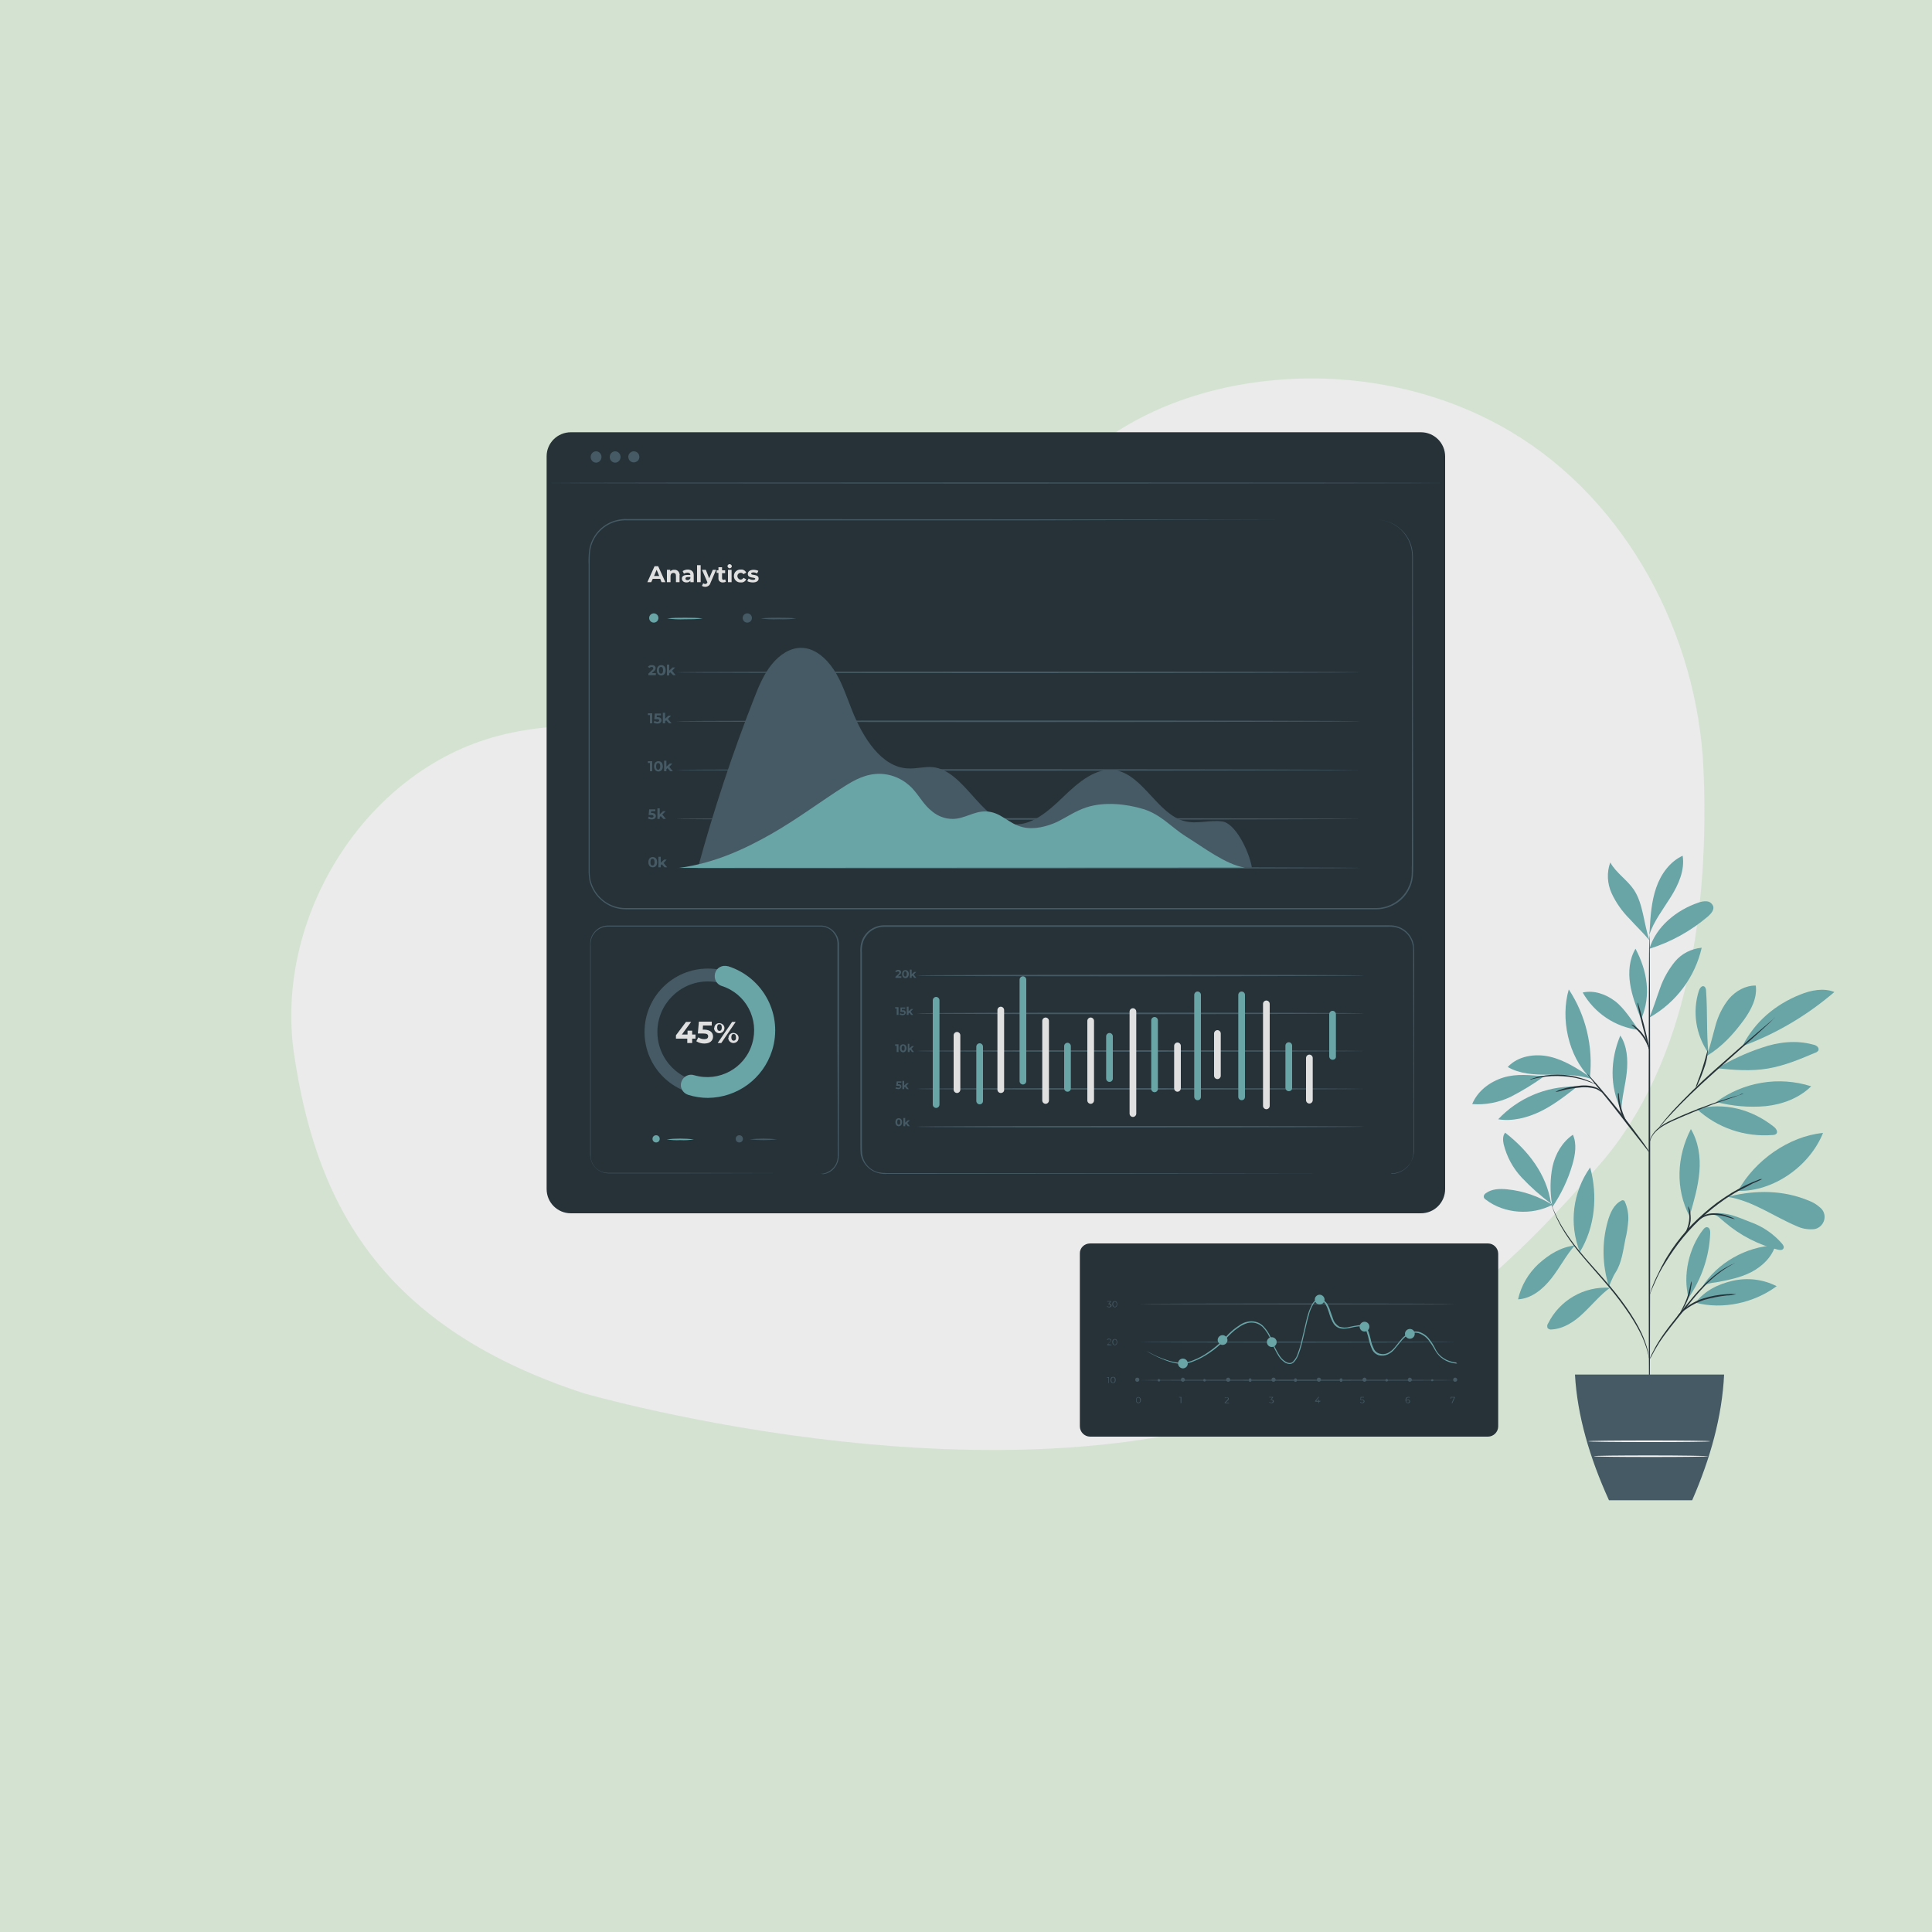 <?xml version="1.0" encoding="utf-8"?>
<!-- Generator: Adobe Illustrator 24.0.2, SVG Export Plug-In . SVG Version: 6.00 Build 0)  -->
<svg version="1.1" id="圖層_1" xmlns="http://www.w3.org/2000/svg" xmlns:xlink="http://www.w3.org/1999/xlink" x="0px" y="0px"
	 viewBox="0 0 750 750" style="enable-background:new 0 0 750 750;" xml:space="preserve">
<style type="text/css">
	.st0{fill:#D4E3D1;}
	.st1{fill:#EBEBEB;}
	.st2{fill:#69A4A7;}
	.st3{fill:#263238;}
	.st4{fill:#455A64;}
	.st5{fill:#FAFAFA;}
	.st6{fill:#E0E0E0;}
</style>
<rect class="st0" width="750" height="750"/>
<g id="freepik--background-simple--inject-4">
	<path class="st1" d="M509.9,539.7c47.5-22.2,77-48.3,111.4-88s42.2-100.3,40-152.7s-29.6-104.4-74.6-131.3
		c-29-17.3-64.1-23.8-97.7-19.5c-28.4,3.6-56.5,15.2-75.7,36.4c-22.7,25-31.7,61.6-58.7,81.9c-22,16.5-51.5,18.5-78.9,17.3
		c-27.5-1.3-55.5-5.1-82.1,1.8c-52,13.5-87.4,70.7-79.4,123.9s29.9,104.6,112.9,131.5C226.9,540.8,399.6,591.2,509.9,539.7z"/>
</g>
<g id="freepik--Plant--inject-4">
	<path class="st2" d="M602.6,467.7c-5.3-3.3-11.3-5.4-17.5-6c-2.9-0.3-6-0.2-8.3,1.5c-0.5,0.3-0.9,0.9-0.8,1.5
		c0.1,0.4,0.4,0.8,0.8,1C583.9,471.2,594.7,471.9,602.6,467.7"/>
	<path class="st2" d="M602.1,467.2c-4.1-3-7.8-6.3-11.3-10c-3.5-3.7-5.9-8.2-7.1-13.1c-0.3-1.5-0.4-3.2,0.6-4.4
		C593.3,446.7,600.4,455.9,602.1,467.2"/>
	<path class="st2" d="M602.5,467.6c-0.8-4.9-0.8-9.9,0.2-14.8c1.1-4.9,3.8-9.5,7.9-12.3c1.6,3.6,0.9,7.8-0.2,11.6
		c-1.7,5.9-4.4,11.5-7.8,16.5"/>
	<path class="st2" d="M611.3,483.5c-5.4,0.6-10,3.5-14,7.1c-4,3.7-6.8,8.5-8,13.8c5.3-0.3,9.7-4,13-8.2S607.8,487.5,611.3,483.5"/>
	<path class="st2" d="M613.3,486c-4.3-10.9-2.8-23.2,4-32.8C620.3,464.1,619.2,476.4,613.3,486"/>
	<path class="st2" d="M624.9,499.9c-10-0.6-19.4,4.8-23.9,13.8c-0.4,0.5-0.5,1.3-0.2,1.9c0.4,0.4,1,0.6,1.6,0.5
		c4.7-0.3,8.9-3.1,12.3-6.4c3.4-3.2,6.5-7,10.3-9.8"/>
	<path class="st2" d="M624.5,499.1c-2.5-8.1-2.7-16.7-0.4-24.9c0.9-3.2,2.3-6.6,5.3-8.1c0.3-0.3,0.9-0.2,1.2,0.1
		c0.1,0.1,0.1,0.2,0.2,0.4c1,2.2,1.4,4.7,1.3,7.1c-0.2,2.4-0.5,4.9-1.1,7.2c-0.9,4.4-1.4,9.2-3.8,13c-0.6,0.9-1.1,1.9-1.5,2.9
		c-0.5,1-0.5,1.3-0.9,2.1"/>
	<path class="st2" d="M655.5,503.8c-2.3-8.7,0.1-19.3,5.6-26.4c0.4-0.5,0.9-1.1,1.6-1c1,0.1,1.3,1.4,1.2,2.5
		C663.5,487.8,660.6,496.4,655.5,503.8"/>
	<path class="st2" d="M658.2,505.7c10.6,2.8,22.7,0.1,31.5-6.4c-5.3-2.7-11.3-3.4-17.1-2.1C667,498.5,661.8,501,658.2,505.7"/>
	<path class="st2" d="M660.6,499.9c5.9-9.7,17.3-16,28.6-16.5c-1.3,4.6-5.1,8.2-9.3,10.4s-9,3.1-13.7,4
		C664.3,498,661.8,498.4,660.6,499.9"/>
	<path class="st2" d="M656,471.7c1.6-5.5,3.2-11,3.7-16.8s-0.4-11.7-3.3-16.6c-5.5,10.7-6.1,23.2-0.5,33.9"/>
	<path class="st2" d="M674.7,462.3c6.5-11.8,19.7-21.2,33-22.5C702.5,452.7,688.5,462.6,674.7,462.3"/>
	<path class="st2" d="M670.6,464.6c9.7,1.5,17.9,7.6,26.9,11.4c1.9,0.9,4,1.3,6.1,1.2c2.6,0,4.7-2.2,4.7-4.8c0-1.4-0.6-2.7-1.7-3.6
		c-1.3-1.2-2.8-2.1-4.4-2.7c-9.8-4.1-20.4-4.2-30.7-1.7"/>
	<path class="st2" d="M665,471.4c2.2,0.6,2.9,1.8,4.7,3.2c5.9,5,12.9,8.6,20.4,10.5c0.8,0.2,1.8,0.3,2.2-0.4s-0.1-1.4-0.5-1.9
		c-3.3-3.8-7.5-6.7-12.3-8.4c-4.7-1.8-8.8-3.9-14.4-3.4"/>
	<path class="st2" d="M658.7,430.5c8,7.4,18.7,11,29.6,10.1c0.5,0,1-0.2,1.3-0.5c0.7-0.8-0.2-2.1-1-2.7
		C680,430.6,669.4,427.8,658.7,430.5"/>
	<path class="st2" d="M666.2,427.8c10.6-7.8,24.4-10.1,36.9-6.1c-4.7,4.6-11.1,7-17.6,7.7C679,430,672.5,429.4,666.2,427.8"/>
	<path class="st2" d="M663.2,409c-0.8-8.7-0.3-15.5-0.9-24.3c0-0.7-0.2-1.5-0.8-1.8c-0.9-0.4-1.7,0.8-2,1.7
		c-2.6,8.2-1.2,17.1,3.7,24.2"/>
	<path class="st2" d="M662.6,409.9c5.9-3.6,10.3-8.4,14.4-14c2.8-3.9,5.2-8.5,4.6-13.3c-4-0.1-7.8,2.1-10.4,5.1
		c-2.5,3.1-4.3,6.8-5.3,10.6C664.8,402.2,663.9,406.2,662.6,409.9"/>
	<path class="st2" d="M676.7,406c13-4.8,24.9-11.9,35.4-20.9c-4.2-1.7-9.1-0.7-13.3,1c-9.7,3.9-17.5,10.5-22.3,19.8"/>
	<path class="st2" d="M666.6,414.7c6.5,0.7,13.2,1.2,19.7,0.1s12.4-3.6,18.3-6.1c0.5-0.1,1-0.5,1.3-0.9c0.2-0.6,0-1.2-0.5-1.6
		c-0.5-0.4-1-0.6-1.6-0.7c-6.5-1.8-13.5-1-19.8,1.2C677.9,408.7,672.1,411.4,666.6,414.7"/>
	<path class="st2" d="M629.3,430.8c-4.5-9-4.2-19.5-0.3-28.8c2.7,4.1,3,9.4,2.5,14.3s-2,10-2.1,14.9"/>
	<path class="st2" d="M611.4,421.8c-11.3-0.1-22.1,4.5-29.8,12.7c5.5,0.9,11.3-0.6,16.3-3s9.5-5.9,14-9.4"/>
	<path class="st2" d="M599.5,417.8c-5.5-0.4-10.7-1.1-15.9,0.5s-10,5.2-12.1,10.3c5.1,0.4,10.3-0.6,14.9-2.8
		C590.9,423.5,595.3,420.8,599.5,417.8"/>
	<path class="st2" d="M617.2,418c-4.9-3.2-9.9-6.5-15.6-7.8s-12.3-0.3-16.3,4c4.6,2.7,10.2,3,15.6,3s11.9-0.1,17,1.7"/>
	<path class="st2" d="M617.2,418.3c-8.4-8.2-11.5-23-8.2-34.2C615.6,394.1,618.5,406.2,617.2,418.3"/>
	<path class="st2" d="M640.3,395c1.6-3.7,2.7-7.5,4.1-11.3c1.3-3.8,3.3-7.3,5.8-10.4c2.6-3.1,6.3-5,10.4-5.4
		c-2.6,11.4-9.9,21.2-20.1,27"/>
	<path class="st2" d="M636.1,399.8c-2.6-3.6-5.6-8.5-9.2-11.2s-8.2-4.3-12.5-3.3C619,393.3,627,398.7,636.1,399.8"/>
	<path class="st2" d="M636.9,395.3c-1.7-4.4-3.4-8.8-4.1-13.4s-0.3-9.6,2.1-13.6c4.6,8.7,6.1,18,2.3,27.1"/>
	<path class="st2" d="M640.3,368.3c2.6-8.6,10.5-15,19-17.9c1.1-0.4,2.2-0.6,3.3-0.5c1.2,0.1,2.1,0.9,2.5,2c0.3,1.5-0.9,2.8-2,3.8
		C656.4,361.4,648.7,365.7,640.3,368.3"/>
	<path class="st2" d="M640.4,361.2c0.3-5.6,0.7-11.2,2.5-16.5s5.3-10.2,10.3-12.5c0.9,5.6-1.6,11.2-4.6,16s-6.6,9.4-8.4,14.8"/>
	<path class="st2" d="M640.3,365c-2.2-6.3-2.4-14.3-6.1-19.7c-2.6-3.8-6.8-6.4-9.1-10.5c-1.4,3.9-1.2,8.1,0.5,11.9
		c1.7,3.7,4.1,7.1,7,10C635.3,359.7,637.7,361.9,640.3,365"/>
	<path class="st3" d="M640.3,549.9c-0.2,0-0.3-41.9-0.3-93.5s0.1-93.6,0.3-93.6s0.3,41.9,0.3,93.6S640.5,549.9,640.3,549.9z"/>
	<path class="st3" d="M676.9,424.5c-0.5,0.2-1,0.4-1.6,0.6l-4.3,1.5c-3.7,1.2-8.7,3-14.1,5.3s-10.5,4.2-13.4,6.7
		c-1.2,1-2.1,2.2-2.7,3.6c-0.4,1-0.5,1.6-0.5,1.6c0-0.1,0-0.3,0-0.4c0.1-0.4,0.2-0.8,0.3-1.2c0.6-1.5,1.5-2.8,2.6-3.8
		c1.7-1.5,3.7-2.7,5.8-3.6c2.3-1.1,4.9-2.2,7.6-3.3c5.5-2.2,10.5-4,14.2-5.1c1.8-0.6,3.4-1,4.4-1.3
		C675.8,424.7,676.3,424.5,676.9,424.5z"/>
	<path class="st3" d="M688.9,395c-0.1,0.2-0.3,0.3-0.4,0.5l-1.3,1.3l-5,4.6l-16.7,14.9c-6.5,5.8-12.2,11.3-16.1,15.5
		c-2,2.1-3.5,3.8-4.5,5c-0.5,0.6-0.9,1-1.2,1.4s-0.4,0.5-0.5,0.5c0.1-0.2,0.2-0.4,0.4-0.5c0.3-0.3,0.6-0.8,1.1-1.5
		c1-1.3,2.5-3,4.4-5.2c5.1-5.5,10.4-10.7,16-15.7c6.5-5.8,12.5-11,16.8-14.7l5.2-4.4l1.4-1.2C688.6,395.2,688.7,395.1,688.9,395z"/>
	<path class="st3" d="M658.3,422.1c-0.2-0.1,1.2-3.2,2.5-7.2s2-7.3,2.2-7.3c-0.1,2.6-0.7,5.1-1.6,7.5c-0.6,1.7-1.2,3.4-2,5
		C659.2,420.8,658.8,421.5,658.3,422.1z"/>
	<path class="st3" d="M640.3,447.4c-0.4-0.4-0.7-0.7-1-1.2l-2.6-3.3c-2.2-2.8-5.2-6.6-8.5-10.9s-6.4-8-8.7-10.8l-2.6-3.3
		c-0.3-0.4-0.6-0.8-0.9-1.2c0.4,0.3,0.8,0.7,1.1,1.1c0.7,0.7,1.6,1.8,2.8,3.1c2.3,2.7,5.5,6.4,8.8,10.6s6.3,8.1,8.4,11
		c1,1.4,1.9,2.6,2.4,3.4C639.9,446.5,640.1,447,640.3,447.4z"/>
	<path class="st3" d="M632.3,437.1c-1.6-1.8-2.8-4-3.4-6.3c-0.6-2.1-0.9-4.2-0.8-6.3h0.3c-0.1,0.5-0.2,0.7-0.3,0.7s0-0.3,0-0.8h0.3
		c0.1,2.1,0.5,4.2,1.1,6.2C630.6,434.4,632.5,437,632.3,437.1z"/>
	<path class="st3" d="M621.9,424.1c-0.7-0.5-1.5-1-2.3-1.4c-2.1-0.6-4.3-0.8-6.5-0.5c-2.2,0.2-4.4,0.5-6.6,1.1
		c-0.9,0.3-1.8,0.5-2.7,0.6c0.8-0.5,1.7-0.8,2.6-1.1c2.1-0.7,4.4-1.1,6.6-1.3c2.3-0.3,4.6-0.1,6.7,0.7
		C620.7,422.6,621.4,423.3,621.9,424.1z"/>
	<path class="st3" d="M619.5,420.9c0,0.1-1.4-0.5-3.6-1.3c-2.9-1-5.9-1.6-9-1.8c-3.1-0.2-6.1-0.1-9.2,0.5c-2.3,0.4-3.7,0.9-3.8,0.8
		c0.3-0.2,0.6-0.3,1-0.4c0.9-0.3,1.8-0.6,2.7-0.8c6.1-1.3,12.5-0.9,18.4,1.4c0.9,0.3,1.7,0.7,2.6,1.2
		C618.9,420.5,619.2,420.7,619.5,420.9z"/>
	<path class="st3" d="M640.3,407.6c-0.2,0-1.3-4-2.6-9.1s-2.2-9.2-2-9.3s1.3,4,2.6,9.1S640.4,407.5,640.3,407.6z"/>
	<path class="st3" d="M640.4,407.6c-0.2,0.1-0.9-2.7-2.9-5.5c-1.2-1.6-2.7-3.1-4.3-4.4c0.6,0.1,1.2,0.4,1.7,0.9
		c1.2,0.9,2.3,2,3.1,3.2C639.3,403.5,640.1,405.5,640.4,407.6z"/>
	<path class="st3" d="M640.3,527.6c-0.1,0-0.2-1-0.7-2.8c-0.7-2.5-1.6-4.9-2.8-7.3c-2.9-5.9-8.2-13.4-14.8-20.9
		c-3.3-3.8-6.5-7.4-9.3-10.8c-2.4-3-4.7-6.2-6.6-9.5c-1.3-2.3-2.4-4.6-3.3-7.1c-0.3-0.9-0.5-1.6-0.7-2c-0.1-0.2-0.1-0.5-0.2-0.7
		c0.1,0,0.4,1,1,2.7c1,2.4,2.2,4.8,3.5,7c2,3.3,4.2,6.4,6.7,9.4c2.7,3.4,6,6.9,9.3,10.7c6.7,7.5,12,15.1,14.8,21.1
		c1.1,2.4,2,4.8,2.6,7.4c0.2,0.9,0.3,1.6,0.4,2.1C640.3,527.2,640.3,527.4,640.3,527.6z"/>
	<path class="st3" d="M673.4,490.3c-0.6,0.4-1.1,0.7-1.7,1c-1.6,0.9-3.1,1.9-4.5,3c-2.1,1.6-4.1,3.4-5.9,5.4
		c-2.1,2.2-4.2,4.7-6.4,7.5c-4.4,5.5-8.4,10.3-10.9,14.2c-1.2,1.9-2.1,3.5-2.7,4.7c-0.3,0.6-0.6,1.2-1,1.7c0-0.2,0.1-0.3,0.2-0.5
		c0.1-0.3,0.3-0.8,0.6-1.4c0.8-1.6,1.6-3.2,2.6-4.8c2.4-4,6.4-8.9,10.8-14.3c2.2-2.7,4.3-5.3,6.5-7.5c1.8-1.9,3.9-3.7,6-5.3
		c1.5-1.1,3-2,4.6-2.8c0.6-0.3,1-0.5,1.4-0.6C673,490.4,673.2,490.3,673.4,490.3z"/>
	<path class="st3" d="M674,502.4c-1.2,0.3-2.4,0.5-3.7,0.5c-2.9,0.3-5.9,0.9-8.7,1.7c-2.8,0.9-5.4,2.3-7.8,4.1
		c-1.8,1.4-2.6,2.5-2.7,2.5s0.1-0.3,0.5-0.9c0.6-0.7,1.2-1.4,1.9-2c2.3-1.9,5-3.4,7.9-4.3c2.9-0.9,5.8-1.4,8.8-1.6
		C671.5,502.3,672.8,502.3,674,502.4z"/>
	<path class="st3" d="M652.2,509.8c-0.2-0.1,1.5-2.6,2.7-6s1.5-6.4,1.7-6.4c0.1,0.7,0.1,1.3-0.1,2c-0.2,1.6-0.5,3.1-1.1,4.6
		c-0.6,1.5-1.3,2.9-2.1,4.3C653.1,508.9,652.7,509.4,652.2,509.8z"/>
	<path class="st3" d="M684.1,457.7c-0.2,0.1-0.4,0.2-0.6,0.3l-1.7,0.8c-0.8,0.3-1.7,0.7-2.7,1.3s-2.2,1.1-3.5,1.8l-2,1.1
		c-0.7,0.4-1.4,0.9-2.1,1.3c-1.5,0.9-3,2-4.5,3.1c-6.7,5-12.6,11.1-17.4,18c-1.1,1.6-2.1,3.1-3,4.6c-0.4,0.7-0.9,1.4-1.3,2.1l-1.1,2
		c-0.7,1.3-1.2,2.5-1.7,3.6s-0.9,2-1.2,2.7l-0.7,1.8c-0.1,0.2-0.2,0.4-0.3,0.6c0-0.2,0.1-0.4,0.2-0.6c0.2-0.5,0.4-1.1,0.6-1.8
		c0.3-0.9,0.7-1.9,1.1-2.8c0.5-1.1,1-2.3,1.7-3.6l1-2.1c0.4-0.7,0.8-1.4,1.2-2.2c0.8-1.5,1.9-3.1,2.9-4.7c2.4-3.5,5.1-6.8,8-9.8
		c3-3,6.2-5.8,9.5-8.3c1.6-1.1,3.1-2.2,4.6-3.1c0.7-0.5,1.4-0.9,2.1-1.3l2-1.1c1.3-0.7,2.5-1.3,3.6-1.8s2-0.9,2.8-1.2l1.8-0.7
		C683.6,457.8,683.8,457.7,684.1,457.7z"/>
	<path class="st3" d="M657.9,475.3c0.2-0.8,0.7-1.6,1.4-2.1c1.6-1.4,3.7-2.2,5.8-2.2c2.1,0,4.2,0.4,6.1,1.2c0.8,0.3,1.6,0.6,2.3,1.1
		c-0.8-0.2-1.7-0.4-2.5-0.7c-1.9-0.7-3.9-1-5.9-1c-2,0-3.9,0.7-5.5,2C659,474,658.4,474.6,657.9,475.3z"/>
	<path class="st3" d="M654,479.3c-0.2-0.1,1.3-2.3,1.7-5.4s-0.6-5.5-0.4-5.6c0.3,0.5,0.6,1,0.7,1.6c0.3,1.3,0.4,2.7,0.3,4.1
		c-0.2,1.4-0.6,2.7-1.2,3.9C654.5,478.9,654,479.3,654,479.3z"/>
	<path class="st4" d="M611.4,533.6c0.9,16,5.7,32.3,13.2,48.8h32.3c7.1-16.3,11.6-32.5,12.4-48.8H611.4z"/>
	<path class="st5" d="M663.9,559.5c0,0.2-10.6,0.3-23.7,0.3s-23.7-0.1-23.7-0.3c0-0.2,10.6-0.3,23.7-0.3S663.9,559.3,663.9,559.5z"
		/>
	<path class="st5" d="M663.2,565.3c0,0.2-10,0.3-22.2,0.3s-22.3-0.1-22.3-0.3s10-0.3,22.3-0.3S663.2,565.2,663.2,565.3z"/>
</g>
<g id="freepik--chart-2--inject-4">
	<path class="st3" d="M423.2,482.7h154.4c2.2,0,4,1.8,4,4v67c0,2.2-1.8,4-4,4H423.2c-2.2,0-4-1.8-4-4v-67
		C419.1,484.5,420.9,482.7,423.2,482.7z"/>
	<path class="st4" d="M430.5,534.5v2.4h-0.2v-2.1h-0.6v-0.2H430.5z"/>
	<path class="st4" d="M431.1,535.7c0-0.8,0.4-1.2,1-1.2s1,0.4,1,1.2s-0.4,1.2-1,1.2S431.1,536.5,431.1,535.7z M432.8,535.7
		c0-0.6-0.3-1-0.7-1s-0.7,0.4-0.7,1c0,0.7,0.3,1,0.7,1S432.8,536.4,432.8,535.7z"/>
	<path class="st4" d="M431.5,522v0.2h-1.7V522l1-1c0.3-0.3,0.3-0.4,0.3-0.6c0-0.2-0.2-0.5-0.6-0.5c-0.2,0-0.5,0.1-0.6,0.3l-0.2-0.2
		c0.2-0.2,0.5-0.4,0.8-0.3c0.5,0,0.8,0.2,0.8,0.6c0,0.3-0.2,0.6-0.4,0.7l-0.8,0.8L431.5,522z"/>
	<path class="st4" d="M431.8,521c0-0.8,0.4-1.2,1-1.2s0.9,0.5,0.9,1.2s-0.4,1.2-0.9,1.2S431.8,521.8,431.8,521z M433.5,521
		c0-0.6-0.3-1-0.7-1s-0.7,0.3-0.7,1s0.3,1,0.7,1S433.5,521.6,433.5,521z"/>
	<path class="st4" d="M431.5,506.8c0,0.4-0.3,0.7-0.9,0.7c-0.3,0-0.6-0.1-0.9-0.3l0.1-0.2c0.2,0.2,0.5,0.3,0.7,0.3
		c0.4,0,0.6-0.2,0.6-0.5s-0.2-0.5-0.6-0.5h-0.2v-0.2l0.7-0.8h-1.2v-0.2h1.5v0.2l-0.7,0.8C431.2,506.1,431.5,506.4,431.5,506.8z"/>
	<path class="st4" d="M431.8,506.3c0-0.8,0.4-1.2,1-1.2s0.9,0.5,0.9,1.2s-0.4,1.2-0.9,1.2S431.8,507,431.8,506.3z M433.5,506.3
		c0-0.6-0.3-1-0.7-1s-0.7,0.4-0.7,1s0.3,1,0.7,1S433.5,506.9,433.5,506.3z"/>
	<path class="st4" d="M441,543.5c0-0.8,0.4-1.2,0.9-1.2s1,0.5,1,1.2s-0.4,1.2-1,1.2S441,544.3,441,543.5z M442.6,543.5
		c0-0.6-0.3-1-0.7-1s-0.7,0.3-0.7,1s0.3,1,0.7,1S442.7,544.2,442.6,543.5L442.6,543.5z"/>
	<path class="st4" d="M458.6,542.3v2.4h-0.3v-2.2h-0.6v-0.2H458.6z"/>
	<path class="st4" d="M477.1,544.5v0.2h-1.7v-0.2l1-1c0.2-0.1,0.3-0.4,0.3-0.6c0-0.3-0.2-0.4-0.5-0.4c-0.2,0-0.5,0.1-0.6,0.3
		l-0.2-0.1c0.2-0.2,0.5-0.4,0.8-0.3c0.5,0,0.8,0.2,0.8,0.6c0,0.3-0.2,0.6-0.4,0.7l-0.8,0.8L477.1,544.5z"/>
	<path class="st4" d="M494.5,544c0,0.4-0.3,0.7-0.9,0.7c-0.3,0-0.6-0.1-0.9-0.3l0.1-0.2c0.2,0.2,0.5,0.3,0.7,0.3
		c0.4,0,0.6-0.2,0.6-0.5s-0.2-0.5-0.6-0.5h-0.2v-0.2l0.6-0.8h-1.2v-0.2h1.5v0.2l-0.7,0.8C494.3,543.4,494.5,543.6,494.5,544z"/>
	<path class="st4" d="M512.5,544.1h-0.5v0.6h-0.2v-0.6h-1.3v-0.2l1.3-1.6h0.3l-1.2,1.5h1v-0.5h0.2v0.5h0.5L512.5,544.1z"/>
	<path class="st4" d="M529.7,544c0,0.4-0.3,0.7-0.9,0.7c-0.3,0-0.6-0.1-0.8-0.3l0.1-0.2c0.2,0.2,0.5,0.3,0.7,0.3
		c0.4,0,0.6-0.2,0.6-0.5c0-0.3-0.2-0.5-0.8-0.5h-0.5l0.1-1.2h1.3v0.2h-1.1l-0.1,0.8h0.3C529.4,543.3,529.7,543.6,529.7,544z"/>
	<path class="st4" d="M547.4,544c0,0.4-0.3,0.7-0.7,0.7c0,0,0,0-0.1,0c-0.6,0-1-0.4-1-1.2s0.4-1.2,1.1-1.2c0.2,0,0.4,0,0.6,0.1
		l-0.1,0.2c-0.1-0.1-0.3-0.1-0.5-0.1c-0.5,0-0.8,0.3-0.8,1c0,0.1,0,0.1,0,0.2c0.1-0.3,0.4-0.4,0.7-0.4
		C546.9,543.3,547.3,543.5,547.4,544C547.4,543.9,547.4,544,547.4,544z M547.1,544c0-0.3-0.2-0.5-0.6-0.5c-0.3,0-0.6,0.2-0.6,0.5
		c0,0,0,0,0,0c0,0.3,0.2,0.5,0.6,0.5C546.8,544.5,547.1,544.3,547.1,544C547.1,544,547.1,544,547.1,544z"/>
	<path class="st4" d="M564.8,542.3v0.2l-1,2.2h-0.3l1-2.2h-1.2v0.5h-0.2v-0.7L564.8,542.3z"/>
	<path class="st4" d="M564.9,535.8c0,0.1-27.4,0.2-61.3,0.2s-61.3-0.1-61.3-0.2s27.4-0.2,61.3-0.2S564.9,535.7,564.9,535.8z"/>
	<path class="st4" d="M564.9,521c0,0.1-27.4,0.2-61.3,0.2s-61.3-0.1-61.3-0.2s27.4-0.2,61.3-0.2S564.9,520.9,564.9,521z"/>
	<path class="st4" d="M564.9,506.2c0,0.1-27.4,0.2-61.3,0.2s-61.3-0.1-61.3-0.2s27.4-0.2,61.3-0.2S564.9,506.1,564.9,506.2z"/>
	<path class="st4" d="M442.3,535.6c0,0.4-0.3,0.8-0.8,0.8s-0.8-0.3-0.8-0.8s0.3-0.8,0.8-0.8c0,0,0,0,0,0
		C442,534.8,442.3,535.2,442.3,535.6z"/>
	<path class="st4" d="M460,535.6c0,0.4-0.4,0.8-0.8,0.8c-0.4,0-0.8-0.4-0.8-0.8c0-0.4,0.4-0.8,0.8-0.8
		C459.6,534.8,460,535.2,460,535.6z"/>
	<path class="st4" d="M477.6,535.6c0,0.4-0.3,0.8-0.8,0.8s-0.8-0.3-0.8-0.8s0.3-0.8,0.8-0.8c0,0,0,0,0,0
		C477.2,534.8,477.6,535.2,477.6,535.6z"/>
	<path class="st4" d="M495.2,535.6c0,0.4-0.3,0.8-0.8,0.8s-0.8-0.3-0.8-0.8s0.3-0.8,0.8-0.8c0,0,0,0,0,0
		C494.9,534.8,495.2,535.2,495.2,535.6z"/>
	<path class="st4" d="M512.8,535.6c0,0.4-0.3,0.8-0.8,0.8c-0.4,0-0.8-0.3-0.8-0.8s0.3-0.8,0.8-0.8c0,0,0,0,0,0
		C512.5,534.8,512.8,535.2,512.8,535.6L512.8,535.6z"/>
	<path class="st4" d="M548.1,535.6c0,0.4-0.3,0.8-0.8,0.8c-0.4,0-0.8-0.3-0.8-0.8c0-0.4,0.3-0.8,0.8-0.8c0,0,0,0,0,0
		C547.7,534.8,548.1,535.2,548.1,535.6z"/>
	<path class="st4" d="M530.5,535.6c0,0.4-0.4,0.8-0.8,0.8c-0.4,0-0.8-0.4-0.8-0.8l0,0c0-0.4,0.4-0.8,0.8-0.8
		C530.1,534.8,530.5,535.2,530.5,535.6z"/>
	<path class="st4" d="M565.7,535.6c0,0.4-0.3,0.8-0.8,0.8c-0.4,0-0.8-0.3-0.8-0.8c0-0.4,0.3-0.8,0.8-0.8c0,0,0,0,0,0
		C565.3,534.8,565.7,535.2,565.7,535.6z"/>
	<path class="st4" d="M450.4,535.8c0,0.3-0.2,0.5-0.5,0.5c-0.3,0-0.5-0.2-0.5-0.5c0-0.3,0.2-0.5,0.5-0.5c0,0,0,0,0,0
		C450.1,535.3,450.4,535.6,450.4,535.8C450.4,535.8,450.4,535.8,450.4,535.8z"/>
	<path class="st4" d="M468.1,535.8c0,0.3-0.2,0.5-0.5,0.5c-0.3,0-0.5-0.2-0.5-0.5c0-0.3,0.2-0.5,0.5-0.5c0,0,0,0,0,0
		C467.8,535.3,468.1,535.6,468.1,535.8C468.1,535.8,468.1,535.8,468.1,535.8z"/>
	<path class="st4" d="M485.8,535.8c0.1,0.3-0.1,0.6-0.4,0.6c-0.3,0.1-0.6-0.1-0.6-0.4c0-0.1,0-0.2,0-0.3c-0.1-0.3,0.1-0.6,0.4-0.6
		c0.3-0.1,0.6,0.1,0.6,0.4C485.8,535.7,485.8,535.8,485.8,535.8z"/>
	<path class="st4" d="M503.4,535.8c0.1,0.3-0.1,0.6-0.4,0.6c-0.3,0.1-0.6-0.1-0.6-0.4c0-0.1,0-0.2,0-0.3c-0.1-0.3,0.1-0.6,0.4-0.6
		c0.3-0.1,0.6,0.1,0.6,0.4C503.5,535.7,503.5,535.8,503.4,535.8z"/>
	<path class="st4" d="M521.1,535.8c0.1,0.3-0.1,0.6-0.4,0.6c-0.3,0.1-0.6-0.1-0.6-0.4c0-0.1,0-0.2,0-0.3c-0.1-0.3,0.1-0.6,0.4-0.6
		c0.3-0.1,0.6,0.1,0.6,0.4C521.2,535.7,521.2,535.8,521.1,535.8z"/>
	<path class="st4" d="M538.8,535.8c0,0.3-0.2,0.5-0.5,0.5l0,0c-0.3,0-0.5-0.2-0.5-0.5c0-0.3,0.2-0.5,0.5-0.5l0,0
		C538.6,535.3,538.8,535.6,538.8,535.8L538.8,535.8z"/>
	<path class="st4" d="M556.5,535.8c-0.1,0.3-0.4,0.4-0.6,0.4c-0.2,0-0.3-0.2-0.4-0.4c0.1-0.3,0.4-0.4,0.6-0.4
		C556.3,535.5,556.5,535.7,556.5,535.8z"/>
	<path class="st2" d="M461.1,529.3c0,1.1-0.9,1.9-1.9,1.9s-1.9-0.9-1.9-1.9c0-1.1,0.9-1.9,1.9-1.9l0,0
		C460.2,527.4,461.1,528.2,461.1,529.3z"/>
	<path class="st2" d="M476.5,520.2c0,1.1-0.9,1.9-1.9,1.9s-1.9-0.9-1.9-1.9c0-1.1,0.9-1.9,1.9-1.9l0,0
		C475.6,518.3,476.5,519.2,476.5,520.2z"/>
	<path class="st2" d="M495.6,521c0,1.1-0.9,1.9-1.9,1.9c-1.1,0-1.9-0.9-1.9-1.9c0-1.1,0.9-1.9,1.9-1.9l0,0
		C494.7,519.1,495.6,519.9,495.6,521z"/>
	<path class="st2" d="M514.2,504.5c0,1.1-0.9,1.9-1.9,1.9c-1.1,0-1.9-0.9-1.9-1.9c0-1.1,0.9-1.9,1.9-1.9l0,0
		C513.3,502.6,514.2,503.5,514.2,504.5z"/>
	<path class="st2" d="M531.6,515c0,1.1-0.9,1.9-1.9,1.9c-1.1,0-1.9-0.9-1.9-1.9s0.9-1.9,1.9-1.9l0,0
		C530.7,513.1,531.6,513.9,531.6,515z"/>
	<path class="st2" d="M549.2,517.8c0,1.1-0.9,1.9-1.9,1.9s-1.9-0.9-1.9-1.9c0-1.1,0.9-1.9,1.9-1.9l0,0
		C548.4,515.9,549.2,516.7,549.2,517.8C549.2,517.8,549.2,517.8,549.2,517.8z"/>
	<path class="st2" d="M565.7,529.3c-0.1,0-0.3,0-0.5,0c-0.4,0-0.9-0.1-1.3-0.2c-1.7-0.3-3.3-1.1-4.6-2.2c-0.9-0.8-1.7-1.8-2.3-2.9
		c-0.7-1.3-1.5-2.5-2.4-3.7c-1-1.3-2.4-2.3-4-2.8c-0.9-0.2-1.8-0.2-2.6,0.1c-0.9,0.3-1.7,0.8-2.5,1.4c-1.5,1.3-2.6,3-4.1,4.7
		c-0.7,0.9-1.6,1.6-2.7,2.1c-1.1,0.5-2.3,0.6-3.5,0.3c-1.2-0.4-2.2-1.3-2.6-2.4c-0.5-1.1-0.9-2.3-1.2-3.5c-0.2-1.2-0.6-2.4-1-3.6
		c-0.2-0.6-0.6-1-1.1-1.3c-0.6-0.3-1.2-0.4-1.8-0.4c-1.3,0.1-2.6,0.4-3.9,0.7c-0.7,0.1-1.3,0.2-2,0.2c-0.7,0-1.4-0.1-2.1-0.4
		c-0.7-0.3-1.2-0.8-1.7-1.4c-0.4-0.6-0.7-1.2-1-1.9c-0.6-1.3-0.9-2.7-1.4-4c-0.2-0.7-0.6-1.3-0.9-1.9c-0.4-0.6-0.9-1-1.5-1.3
		l-0.5-0.1l-0.5,0c-0.3,0-0.6,0-0.9,0.2c-0.6,0.4-1.1,0.9-1.4,1.5c-0.7,1.3-1.3,2.6-1.6,4c-0.4,1.4-0.8,2.9-1.1,4.3
		c-0.6,2.4-1.1,4.9-1.7,7.2c-0.3,1.2-0.7,2.4-1.1,3.5c-0.4,1.2-1,2.3-1.8,3.2c-0.5,0.5-1.1,0.8-1.7,0.8c-0.6,0-1.2-0.2-1.8-0.5
		c-1-0.7-1.9-1.5-2.5-2.5c-1.2-1.9-2.2-4-3-6.1c-0.7-2-1.9-3.9-3.4-5.4c-1.6-1.4-3.7-1.9-5.7-1.4c-1,0.3-1.9,0.7-2.7,1.2
		c-0.8,0.5-1.6,1.1-2.4,1.7c-1.4,1.2-2.7,2.5-3.9,3.9l0,0c-1.8,1.8-3.7,3.4-5.8,4.8c-1.9,1.3-3.9,2.4-6,3.2c-1.8,0.8-3.8,1.1-5.8,1
		c-1.7-0.2-3.3-0.6-4.9-1.2c-2.2-0.8-4.3-1.8-6.3-2.9c-0.7-0.4-1.2-0.7-1.6-0.9l-0.5-0.3c0,0,0.2,0.1,0.5,0.3l1.6,0.8
		c2,1.1,4.1,2,6.3,2.7c1.6,0.6,3.2,0.9,4.8,1.1c2,0.1,3.9-0.2,5.7-1c2.1-0.8,4.1-1.9,5.9-3.2c2.1-1.4,4-3.1,5.8-4.8l0,0
		c1.2-1.5,2.5-2.8,4-4c0.8-0.6,1.6-1.2,2.4-1.7c0.9-0.6,1.8-1,2.8-1.2c2.1-0.5,4.4,0,6,1.5c1.6,1.6,2.8,3.5,3.5,5.6
		c0.8,2.1,1.8,4.1,3,6c0.6,1,1.4,1.8,2.4,2.4c0.5,0.3,1,0.5,1.6,0.5c0.5,0,1.1-0.3,1.4-0.7c0.8-0.9,1.4-1.9,1.7-3
		c0.4-1.1,0.8-2.3,1.1-3.4c0.6-2.3,1.1-4.8,1.7-7.2c0.3-1.5,0.7-2.9,1.1-4.4c0.4-1.5,1-2.8,1.7-4.2c0.4-0.7,0.9-1.2,1.6-1.6
		c0.4-0.2,0.8-0.3,1.2-0.2l0.6,0l0.6,0.2c0.7,0.3,1.3,0.8,1.7,1.4c0.4,0.6,0.7,1.3,1,2c0.5,1.3,0.9,2.7,1.4,4c0.4,1.3,1.3,2.3,2.4,3
		c1.2,0.4,2.6,0.5,3.9,0.1c1.3-0.3,2.6-0.5,3.9-0.7c0.7,0,1.4,0.1,2,0.4c0.6,0.4,1,0.9,1.3,1.5c0.5,1.2,0.8,2.4,1.1,3.6
		c0.2,1.2,0.6,2.3,1.1,3.4c0.4,1.1,1.3,1.9,2.4,2.2c1.1,0.3,2.2,0.2,3.2-0.3c1-0.5,1.8-1.2,2.5-2c1.4-1.6,2.5-3.4,4.1-4.7
		c0.8-0.6,1.6-1.1,2.6-1.4c0.9-0.3,1.9-0.3,2.8-0.1c1.6,0.5,3.1,1.5,4.1,2.9c0.9,1.2,1.7,2.4,2.3,3.7c0.5,1.1,1.3,2.1,2.2,2.9
		c1.3,1.1,2.8,1.8,4.5,2.2c0.4,0.1,0.9,0.2,1.3,0.2L565.7,529.3z"/>
	<path class="st3" d="M461.3,496.1c0,0.1-6.8,0.2-15.3,0.2s-15.3-0.1-15.3-0.2s6.8-0.2,15.3-0.2S461.3,495.9,461.3,496.1z"/>
</g>
<g id="freepik--chart-1--inject-4">
	<path class="st3" d="M221.6,167.8h330c5.2,0,9.4,4.2,9.4,9.4v284.4c0,5.2-4.2,9.4-9.4,9.4h-330c-5.2,0-9.4-4.2-9.4-9.4V177.1
		C212.2,172,216.4,167.8,221.6,167.8z"/>
	<path class="st4" d="M560.9,187.5c0,0.1-78.1,0.2-174.3,0.2s-174.4-0.1-174.4-0.2c0-0.1,78.1-0.2,174.4-0.2
		S560.9,187.4,560.9,187.5z"/>
	<ellipse class="st4" cx="231.4" cy="177.4" rx="2.1" ry="2.2"/>
	<ellipse class="st4" cx="238.8" cy="177.4" rx="2.1" ry="2.2"/>
	<path class="st4" d="M248.2,177.4c0,1.2-1,2.1-2.2,2.1c-1.2,0-2.1-1-2.1-2.2c0-1.1,1-2.1,2.1-2.1
		C247.3,175.2,248.2,176.2,248.2,177.4C248.2,177.3,248.2,177.3,248.2,177.4z"/>
	<path class="st4" d="M474.5,318.9c-4.8-0.7-9.7,1.1-14.5-0.1c-10.5-2.5-16.2-17.9-26.9-19.8c-7.5-1.3-14.4,4.6-20.3,10.3
		s-12.7,11.7-20.2,10.6c-12.1-1.8-18.4-20.8-30.5-22.1c-3.2-0.3-6.4,0.7-9.6,0.5c-10.3-0.4-17.5-11.9-21.8-22.7
		c-2.1-5.3-3.9-10.9-7-15.6c-3.1-4.7-7.6-8.5-12.6-8.5c-4.4-0.1-8.5,2.7-11.5,6.4c-3,3.7-5,8.3-6.8,13
		c-8.5,21.6-15.8,43.7-21.9,66.1l215.1-0.2C484.7,329.7,479.3,319.5,474.5,318.9z"/>
	<path class="st2" d="M256.1,442.1c0,0.8-0.6,1.4-1.4,1.4s-1.4-0.6-1.4-1.4c0-0.8,0.6-1.4,1.4-1.4S256.1,441.3,256.1,442.1
		L256.1,442.1z"/>
	<path class="st2" d="M269.4,442.3c-1.8,0.3-3.5,0.4-5.3,0.3c-1.8,0.1-3.6,0-5.3-0.3C262.2,441.9,265.8,441.9,269.4,442.3z"/>
	<path class="st4" d="M288.4,442.1c0,0.8-0.6,1.4-1.4,1.4s-1.4-0.6-1.4-1.4s0.6-1.4,1.4-1.4S288.4,441.3,288.4,442.1L288.4,442.1z"
		/>
	<path class="st4" d="M301.7,442.3c-3.5,0.4-7.1,0.4-10.7,0C294.5,441.9,298.1,441.9,301.7,442.3z"/>
	<circle class="st2" cx="253.8" cy="239.9" r="1.8"/>
	<path class="st2" d="M272.8,240.1c-2.3,0.3-4.6,0.3-6.9,0.3c-2.3,0.1-4.6,0-6.9-0.3c2.3-0.3,4.6-0.3,6.9-0.3
		C268.2,239.8,270.5,239.8,272.8,240.1z"/>
	<circle class="st4" cx="290.1" cy="239.9" r="1.8"/>
	<path class="st4" d="M309.1,240.1c-2.3,0.3-4.6,0.4-6.9,0.3c-2.3,0.1-4.6,0-6.9-0.3c2.3-0.3,4.6-0.3,6.9-0.3
		C304.5,239.8,306.8,239.8,309.1,240.1z"/>
	<path class="st6" d="M256.3,224.7h-2.9l-0.6,1.3h-1.5l2.8-6.2h1.4l2.8,6.2h-1.5L256.3,224.7z M255.9,223.6l-1-2.4l-1,2.4H255.9z"/>
	<path class="st6" d="M263.8,223.3v2.7h-1.4v-2.5c0-0.8-0.4-1.1-1-1.1s-1.1,0.4-1.1,1.3v2.3h-1.4v-4.8h1.3v0.6
		c0.4-0.4,1-0.7,1.6-0.6c1-0.1,1.9,0.7,2,1.7C263.9,223,263.9,223.1,263.8,223.3z"/>
	<path class="st6" d="M269.3,223.3v2.7H268v-0.6c-0.3,0.5-0.9,0.7-1.5,0.7c-1.1,0-1.8-0.6-1.8-1.5c0-0.8,0.6-1.4,2.1-1.4h1.2
		c0-0.6-0.4-0.9-1.1-0.9c-0.5,0-1,0.2-1.4,0.4l-0.5-1c0.6-0.4,1.3-0.6,2.1-0.6C268.5,221.2,269.3,221.9,269.3,223.3z M268,224.5V224
		h-1c-0.6,0-0.9,0.2-0.9,0.6s0.3,0.6,0.8,0.6C267.4,225.2,267.8,224.9,268,224.5z"/>
	<path class="st6" d="M270.6,219.4h1.4v6.6h-1.4L270.6,219.4z"/>
	<path class="st6" d="M278,221.2l-2.2,5.1c-0.2,0.9-1.1,1.5-2,1.5c-0.5,0-1-0.1-1.3-0.4l0.5-1c0.2,0.2,0.5,0.3,0.8,0.3
		c0.4,0,0.6-0.2,0.8-0.6v-0.1l-2.1-4.8h1.5l1.3,3.3l1.4-3.3L278,221.2z"/>
	<path class="st6" d="M281.8,225.8c-0.3,0.2-0.7,0.3-1.1,0.3c-0.9,0.1-1.7-0.5-1.8-1.3c0-0.1,0-0.2,0-0.4v-2h-0.7v-1h0.7v-1.2h1.4
		v1.2h1.2v1.1h-1.2v2c0,0.3,0.2,0.6,0.5,0.6c0,0,0.1,0,0.1,0c0.2,0,0.4-0.1,0.6-0.2L281.8,225.8z"/>
	<path class="st6" d="M282.4,219.8c0-0.4,0.4-0.8,0.8-0.8c0,0,0,0,0,0c0.4,0,0.8,0.3,0.9,0.7c0,0,0,0,0,0.1c0,0.4-0.4,0.8-0.8,0.8
		c0,0,0,0-0.1,0C282.9,220.6,282.5,220.3,282.4,219.8C282.4,219.8,282.4,219.8,282.4,219.8z M282.6,221.2h1.4v4.8h-1.4L282.6,221.2z
		"/>
	<path class="st6" d="M284.9,223.6c0-1.4,1.1-2.5,2.5-2.5c0.1,0,0.1,0,0.2,0c0.9-0.1,1.7,0.4,2.1,1.2l-1.1,0.6
		c-0.4-0.6-1.2-0.7-1.8-0.3c-0.6,0.4-0.7,1.2-0.3,1.8c0.2,0.3,0.6,0.6,1,0.6c0.5,0,0.9-0.3,1.1-0.7l1.1,0.6
		c-0.4,0.8-1.2,1.3-2.1,1.2c-1.4,0.1-2.6-0.9-2.7-2.3C284.9,223.8,284.9,223.7,284.9,223.6z"/>
	<path class="st6" d="M290.1,225.6l0.5-1c0.5,0.3,1.1,0.5,1.7,0.5c0.6,0,0.9-0.2,0.9-0.4c0-0.8-2.9,0-2.9-1.9c0-0.9,0.8-1.6,2.2-1.6
		c0.6,0,1.3,0.1,1.9,0.4l-0.5,1c-0.4-0.2-0.9-0.4-1.4-0.4c-0.6,0-0.9,0.2-0.9,0.5c0,0.8,2.9,0,2.9,1.9c0,0.9-0.8,1.5-2.3,1.5
		C291.4,226.1,290.7,225.9,290.1,225.6z"/>
	<path class="st4" d="M254.6,261.4v0.7h-2.9v-0.6l1.5-1.4c0.4-0.3,0.4-0.5,0.4-0.7s-0.2-0.5-0.6-0.5c-0.3,0-0.6,0.1-0.8,0.4
		l-0.7-0.4c0.4-0.5,0.9-0.8,1.6-0.7c0.9,0,1.4,0.5,1.4,1.1c0,0.5-0.2,0.9-0.6,1.2l-0.9,0.8H254.6z"/>
	<path class="st4" d="M255,260.2c0-1.3,0.7-2,1.7-2c1,0,1.7,0.7,1.7,2c0,1.3-0.7,2-1.7,2S255,261.5,255,260.2z M257.4,260.2
		c0-0.9-0.3-1.3-0.8-1.3s-0.8,0.4-0.8,1.3s0.3,1.3,0.8,1.3S257.4,261.1,257.4,260.2L257.4,260.2z"/>
	<path class="st4" d="M260.2,261l-0.4,0.4v0.8h-0.9V258h0.9v2.3l1.3-1.2h1l-1.2,1.3l1.4,1.7h-1L260.2,261z"/>
	<path class="st4" d="M253.2,276.9v3.9h-0.9v-3.2h-0.8v-0.7H253.2z"/>
	<path class="st4" d="M256.8,279.6c0,0.7-0.5,1.3-1.6,1.3c-0.5,0-1-0.1-1.5-0.4l0.4-0.7c0.3,0.2,0.7,0.4,1.1,0.4
		c0.4,0,0.7-0.2,0.7-0.5c0-0.3-0.2-0.5-0.9-0.5h-1l0.2-2.2h2.4v0.7H255l-0.1,0.7h0.3C256.4,278.4,256.8,278.9,256.8,279.6z"/>
	<path class="st4" d="M258.6,279.6l-0.4,0.4v0.8h-0.9v-4.1h0.9v2.3l1.3-1.2h1l-1.2,1.3l1.4,1.7h-1L258.6,279.6z"/>
	<path class="st4" d="M253.2,295.5v3.9h-0.9v-3.2h-0.8v-0.7H253.2z"/>
	<path class="st4" d="M253.9,297.5c0-1.3,0.7-2,1.7-2c1,0,1.7,0.7,1.7,2c0,1.3-0.7,2-1.7,2S253.9,298.7,253.9,297.5z M256.3,297.5
		c0-0.9-0.3-1.3-0.8-1.3s-0.8,0.4-0.8,1.3s0.3,1.3,0.8,1.3S256.3,298.3,256.3,297.5z"/>
	<path class="st4" d="M259.1,298.2l-0.4,0.4v0.8h-0.9v-4.1h0.9v2.3l1.3-1.2h1l-1.2,1.3l1.4,1.7h-1L259.1,298.2z"/>
	<path class="st4" d="M254.6,316.8c0,0.7-0.5,1.3-1.6,1.3c-0.5,0-1-0.1-1.5-0.4l0.4-0.7c0.3,0.2,0.7,0.4,1.1,0.4
		c0.4,0,0.7-0.2,0.7-0.5c0-0.3-0.2-0.5-0.9-0.5h-1l0.2-2.2h2.4v0.7h-1.6l-0.1,0.7h0.3C254.2,315.6,254.6,316.1,254.6,316.8z"/>
	<path class="st4" d="M256.5,316.8l-0.4,0.4v0.7h-0.9v-4.1h0.9v2.3l1.3-1.2h1l-1.3,1.3l1.4,1.7h-1L256.5,316.8z"/>
	<path class="st4" d="M251.7,334.7c0-1.3,0.7-2,1.7-2s1.7,0.7,1.7,2s-0.7,2-1.7,2S251.7,336,251.7,334.7z M254.1,334.7
		c0-0.9-0.3-1.3-0.8-1.3s-0.8,0.4-0.8,1.3s0.3,1.3,0.8,1.3S254.1,335.6,254.1,334.7z"/>
	<path class="st4" d="M256.9,335.5l-0.4,0.4v0.8h-0.9v-4.1h0.9v2.3l1.3-1.2h1l-1.2,1.3l1.4,1.7h-1L256.9,335.5z"/>
	<path class="st4" d="M528.3,261c0,0.1-59.5,0.3-132.9,0.3s-133-0.1-133-0.3s59.5-0.3,133-0.3S528.3,260.8,528.3,261z"/>
	<path class="st4" d="M528.3,280c0,0.1-59.5,0.3-132.9,0.3s-133-0.1-133-0.3s59.5-0.3,133-0.3S528.3,279.8,528.3,280z"/>
	<path class="st4" d="M528.3,298.9c0,0.1-59.5,0.3-132.9,0.3s-133-0.1-133-0.3s59.5-0.3,133-0.3S528.3,298.8,528.3,298.9z"/>
	<path class="st4" d="M528.3,317.9c0,0.1-59.5,0.3-132.9,0.3s-133-0.1-133-0.3s59.5-0.3,133-0.3S528.3,317.8,528.3,317.9z"/>
	<path class="st4" d="M528.3,336.9c0,0.2-59.5,0.3-132.9,0.3s-133-0.1-133-0.3c0-0.1,59.5-0.3,133-0.3S528.3,336.8,528.3,336.9z"/>
	<path class="st2" d="M263.7,336.9c13.6-1.8,25.4-7.3,35.6-13.1c10.2-5.8,19-12.5,28.6-18.6c3.8-2.4,8.3-4.9,13.7-4.8
		c4.8,0.1,9.4,2.2,12.7,5.8c2.7,2.9,4.3,6.3,7.7,8.9c2.2,1.8,5,2.8,7.8,2.8c4.6,0,8.2-3,12.8-2.9c6,0.1,8.8,4.8,14.4,6.1
		c4.5,1.1,9.6-0.3,13.5-2.1c3.8-1.9,7-4.2,11.3-5.6c6.8-2.2,15.3-1.4,22.1,0.7c6.8,2.1,10.9,7.1,16.3,10.5c7.1,4.4,15.6,11,23,12.2
		L263.7,336.9z"/>
	<path class="st4" d="M274.8,425.2c-13.6,0-24.6-11-24.6-24.6s11-24.6,24.6-24.6c13.6,0,24.6,11,24.6,24.6
		C299.4,414.2,288.4,425.2,274.8,425.2z M274.8,381c-10.8,0-19.6,8.8-19.6,19.6s8.8,19.6,19.6,19.6s19.6-8.8,19.6-19.6l0,0
		C294.4,389.8,285.7,381,274.8,381L274.8,381z"/>
	<path class="st2" d="M274.8,426.2c-2.6,0-5.2-0.4-7.7-1.2c-2.1-0.7-3.3-2.9-2.6-5s2.9-3.3,5-2.6c9.6,2.8,19.7-2.7,22.5-12.3
		c2.8-9.4-2.4-19.3-11.7-22.3c-2.1-0.6-3.3-2.8-2.7-5s2.8-3.3,5-2.7c0,0,0.1,0,0.1,0c13.7,4.4,21.4,19,17,32.8
		C296.2,418.8,286.2,426.1,274.8,426.2L274.8,426.2z"/>
	<path class="st6" d="M270,403.2h-1.3v1.7h-1.9v-1.7h-4.4v-1.3l3.9-5.2h2l-3.6,4.9h2.2v-1.5h1.8v1.5h1.3V403.2z"/>
	<path class="st6" d="M276.8,402.4c0,1.5-1.1,2.7-3.4,2.7c-1.1,0-2.2-0.3-3.1-0.9l0.8-1.5c0.7,0.5,1.5,0.7,2.3,0.7
		c1,0,1.5-0.4,1.5-1.1s-0.4-1.1-1.9-1.1h-2.1l0.4-4.6h5v1.5h-3.4l-0.1,1.6h0.7C275.8,399.8,276.8,400.9,276.8,402.4z"/>
	<path class="st6" d="M277.3,398.9c0.1-1.1,1.1-1.9,2.2-1.7s1.9,1.1,1.7,2.2c-0.1,1-1,1.7-2,1.7c-1.1,0-2-0.9-2-2
		C277.3,399.1,277.3,399,277.3,398.9z M280.2,398.9c0-0.9-0.3-1.3-0.9-1.3s-0.9,0.4-0.9,1.3s0.4,1.3,0.9,1.3
		S280.2,399.8,280.2,398.9L280.2,398.9z M284.2,396.7h1.4l-5.6,8.2h-1.4L284.2,396.7z M282.8,402.7c0.1-1.1,1.1-1.9,2.2-1.7
		s1.9,1.1,1.7,2.2c-0.1,1-1,1.7-2,1.7c-1.1,0-2-0.9-2-2C282.9,402.9,282.9,402.8,282.8,402.7L282.8,402.7z M285.7,402.7
		c0-0.9-0.3-1.3-0.9-1.3s-0.9,0.4-0.9,1.3s0.4,1.3,0.9,1.3S285.8,403.6,285.7,402.7L285.7,402.7z"/>
	<path class="st4" d="M349.9,379v0.6h-2.3v-0.4l1.2-1.1c0.3-0.3,0.3-0.4,0.3-0.6s-0.2-0.4-0.5-0.4c-0.2,0-0.5,0.1-0.6,0.3l-0.5-0.3
		c0.3-0.4,0.7-0.6,1.2-0.6c0.7,0,1.1,0.3,1.1,0.9c0,0.4-0.2,0.7-0.5,0.9l-0.7,0.7L349.9,379z"/>
	<path class="st4" d="M350.2,378.1c0-1,0.5-1.5,1.3-1.5s1.3,0.6,1.3,1.5c0,1-0.5,1.6-1.3,1.6S350.2,379.1,350.2,378.1z M352,378.1
		c0-0.7-0.2-1-0.6-1s-0.6,0.3-0.6,1c0,0.7,0.2,1,0.6,1S352,378.8,352,378.1L352,378.1z"/>
	<path class="st4" d="M354.2,378.7l-0.3,0.3v0.6h-0.7v-3.2h0.7v1.8l1-0.9h0.8l-1,1l1,1.3h-0.8L354.2,378.7z"/>
	<path class="st4" d="M348.8,391v3h-0.7v-2.5h-0.6V391H348.8z"/>
	<path class="st4" d="M351.6,393.1c0,0.5-0.4,1-1.3,1c-0.4,0-0.8-0.1-1.1-0.3l0.3-0.5c0.2,0.2,0.5,0.3,0.9,0.3
		c0.4,0,0.6-0.1,0.6-0.4s-0.1-0.4-0.7-0.4h-0.8l0.1-1.7h1.8v0.5h-1.3v0.6h0.3C351.2,392.1,351.6,392.5,351.6,393.1z"/>
	<path class="st4" d="M353,393.1l-0.3,0.3v0.6H352v-3.2h0.7v1.8l1-0.9h0.8l-1,1l1,1.3h-0.8L353,393.1z"/>
	<path class="st4" d="M348.8,405.4v3h-0.7v-2.4h-0.6v-0.6H348.8z"/>
	<path class="st4" d="M349.3,406.9c0-1,0.5-1.5,1.3-1.5s1.3,0.6,1.3,1.5s-0.5,1.6-1.3,1.6S349.3,407.9,349.3,406.9z M351.2,406.9
		c0-0.7-0.2-1-0.6-1s-0.6,0.3-0.6,1s0.2,1,0.6,1S351.2,407.6,351.2,406.9z"/>
	<path class="st4" d="M353.4,407.5l-0.3,0.3v0.6h-0.7v-3.2h0.6v1.8l1-0.9h0.8l-1,1l1,1.3H354L353.4,407.5z"/>
	<path class="st4" d="M349.9,421.8c0,0.5-0.4,1-1.2,1c-0.4,0-0.8-0.1-1.1-0.3l0.3-0.5c0.2,0.2,0.5,0.3,0.9,0.3
		c0.4,0,0.6-0.1,0.6-0.4s-0.1-0.4-0.7-0.4h-0.8l0.2-1.7h1.8v0.5h-1.3l0,0.6h0.3C349.5,420.9,349.9,421.3,349.9,421.8z"/>
	<path class="st4" d="M351.3,421.9l-0.3,0.3v0.6h-0.7v-3.2h0.7v1.8l1-0.9h0.8l-1,1l1,1.3H352L351.3,421.9z"/>
	<path class="st4" d="M347.6,435.6c0-1,0.5-1.5,1.3-1.5s1.3,0.6,1.3,1.5s-0.5,1.6-1.3,1.6S347.6,436.6,347.6,435.6z M349.5,435.6
		c0-0.7-0.2-1-0.6-1s-0.6,0.3-0.6,1s0.2,1,0.6,1S349.5,436.3,349.5,435.6z"/>
	<path class="st4" d="M351.7,436.3l-0.3,0.3v0.6h-0.7V434h0.7v1.8l1-0.9h0.8l-1,1l1,1.3h-0.8L351.7,436.3z"/>
	<path class="st4" d="M529.7,378.7c0,0.1-38.9,0.3-86.9,0.3s-86.9-0.1-86.9-0.3s38.9-0.3,86.9-0.3S529.7,378.5,529.7,378.7z"/>
	<path class="st4" d="M529.7,393.4c0,0.1-38.9,0.3-86.9,0.3s-86.9-0.1-86.9-0.3s38.9-0.3,86.9-0.3S529.7,393.2,529.7,393.4z"/>
	<path class="st4" d="M529.7,408c0,0.1-38.9,0.3-86.9,0.3s-86.9-0.1-86.9-0.3s38.9-0.3,86.9-0.3S529.7,407.9,529.7,408z"/>
	<path class="st4" d="M529.7,422.7c0,0.1-38.9,0.3-86.9,0.3s-86.9-0.1-86.9-0.3s38.9-0.3,86.9-0.3S529.7,422.6,529.7,422.7z"/>
	<path class="st4" d="M529.7,437.4c0,0.1-38.9,0.3-86.9,0.3s-86.9-0.1-86.9-0.3s38.9-0.3,86.9-0.3S529.7,437.2,529.7,437.4z"/>
	<path class="st2" d="M363.4,430.1L363.4,430.1c-0.7,0-1.3-0.6-1.3-1.3l0,0v-40.5c0-0.7,0.6-1.3,1.3-1.3l0,0c0.7,0,1.3,0.6,1.3,1.3
		l0,0v40.5C364.7,429.5,364.1,430.1,363.4,430.1z"/>
	<path class="st6" d="M371.5,424.3L371.5,424.3c-0.7,0-1.3-0.6-1.3-1.3l0,0v-21.1c0-0.7,0.6-1.3,1.3-1.3l0,0l0,0
		c0.7,0,1.3,0.6,1.3,1.3V423C372.8,423.7,372.2,424.3,371.5,424.3C371.5,424.3,371.5,424.3,371.5,424.3z"/>
	<path class="st6" d="M388.5,424.3L388.5,424.3c-0.7,0-1.3-0.6-1.3-1.3l0,0v-30.9c0-0.7,0.6-1.3,1.3-1.3l0,0c0.7,0,1.3,0.6,1.3,1.3
		V423C389.9,423.7,389.3,424.3,388.5,424.3C388.6,424.3,388.6,424.3,388.5,424.3z"/>
	<path class="st6" d="M405.9,428.5L405.9,428.5c-0.7,0-1.3-0.6-1.3-1.3l0,0v-30.9c0-0.7,0.6-1.3,1.3-1.3l0,0l0,0
		c0.7,0,1.3,0.6,1.3,1.3l0,0v30.9C407.2,427.9,406.6,428.5,405.9,428.5z"/>
	<path class="st6" d="M423.4,428.5L423.4,428.5c-0.7,0-1.3-0.6-1.3-1.3v-30.9c0-0.7,0.6-1.3,1.3-1.3l0,0c0.7,0,1.3,0.6,1.3,1.3l0,0
		v30.9C424.7,427.9,424.1,428.5,423.4,428.5z"/>
	<path class="st6" d="M439.8,433.6L439.8,433.6c-0.7,0-1.3-0.6-1.3-1.3l0,0v-39.6c0-0.7,0.6-1.3,1.3-1.3l0,0l0,0
		c0.7,0,1.3,0.6,1.3,1.3v39.6C441.1,433,440.5,433.6,439.8,433.6z"/>
	<path class="st2" d="M482,427.1L482,427.1c-0.7,0-1.3-0.6-1.3-1.3l0,0v-39.6c0-0.7,0.6-1.3,1.3-1.3l0,0l0,0c0.7,0,1.3,0.6,1.3,1.3
		l0,0v39.6C483.3,426.6,482.7,427.1,482,427.1L482,427.1z"/>
	<path class="st6" d="M491.6,430.6L491.6,430.6c-0.7,0-1.3-0.6-1.3-1.3l0,0v-39.6c0-0.7,0.6-1.3,1.3-1.3l0,0l0,0
		c0.7,0,1.3,0.6,1.3,1.3v39.6C492.9,430,492.3,430.6,491.6,430.6z"/>
	<path class="st2" d="M464.9,427.1L464.9,427.1c-0.7,0-1.3-0.6-1.3-1.3l0,0v-39.6c0-0.7,0.6-1.3,1.3-1.3l0,0l0,0
		c0.7,0,1.3,0.6,1.3,1.3l0,0v39.6C466.2,426.6,465.6,427.1,464.9,427.1L464.9,427.1z"/>
	<path class="st2" d="M397.1,421L397.1,421c-0.7,0-1.3-0.6-1.3-1.3v-39.4c0-0.7,0.6-1.3,1.3-1.3l0,0l0,0c0.7,0,1.3,0.6,1.3,1.3l0,0
		v39.4C398.4,420.4,397.8,421,397.1,421z"/>
	<path class="st2" d="M380.3,428.7L380.3,428.7c-0.7,0-1.3-0.6-1.3-1.3l0,0v-21.1c0-0.7,0.6-1.3,1.3-1.3l0,0l0,0
		c0.7,0,1.3,0.6,1.3,1.3l0,0v21.1C381.6,428.1,381.1,428.7,380.3,428.7L380.3,428.7z"/>
	<path class="st2" d="M414.4,423.8L414.4,423.8c-0.7,0-1.3-0.6-1.3-1.3v-16.4c0-0.7,0.6-1.3,1.3-1.3l0,0l0,0c0.7,0,1.3,0.6,1.3,1.3
		l0,0v16.4C415.7,423.2,415.2,423.8,414.4,423.8z"/>
	<path class="st6" d="M472.6,418.9L472.6,418.9c-0.7,0-1.3-0.6-1.3-1.3v-16.4c0-0.7,0.6-1.3,1.3-1.3l0,0c0.7,0,1.3,0.6,1.3,1.3l0,0
		v16.4C473.9,418.3,473.3,418.9,472.6,418.9L472.6,418.9z"/>
	<path class="st2" d="M500.3,423.6L500.3,423.6c-0.7,0-1.3-0.6-1.3-1.3l0,0v-16.4c0-0.7,0.6-1.3,1.3-1.3l0,0l0,0
		c0.7,0,1.3,0.6,1.3,1.3l0,0v16.4C501.7,423,501.1,423.6,500.3,423.6z"/>
	<path class="st6" d="M508.3,428.4L508.3,428.4c-0.7,0-1.3-0.6-1.3-1.3v-16.4c0-0.7,0.6-1.3,1.3-1.3l0,0c0.7,0,1.3,0.6,1.3,1.3l0,0
		v16.4C509.6,427.8,509,428.4,508.3,428.4z"/>
	<path class="st2" d="M517.3,411.4L517.3,411.4c-0.7,0-1.3-0.6-1.3-1.3v-16.4c0-0.7,0.6-1.3,1.3-1.3l0,0c0.7,0,1.3,0.6,1.3,1.3v16.4
		C518.7,410.8,518.1,411.4,517.3,411.4z"/>
	<path class="st6" d="M457.1,423.8L457.1,423.8c-0.7,0-1.3-0.6-1.3-1.3l0,0V406c0-0.7,0.6-1.3,1.3-1.3l0,0c0.7,0,1.3,0.6,1.3,1.3
		v16.4C458.4,423.2,457.8,423.8,457.1,423.8z"/>
	<path class="st2" d="M430.7,420L430.7,420c-0.7,0-1.3-0.6-1.3-1.3v-16.4c0-0.7,0.6-1.3,1.3-1.3l0,0l0,0c0.7,0,1.3,0.6,1.3,1.3l0,0
		v16.4C432,419.4,431.4,420,430.7,420z"/>
	<path class="st2" d="M448.2,424L448.2,424c-0.7,0-1.3-0.6-1.3-1.3v-26.6c0-0.7,0.6-1.3,1.3-1.3l0,0c0.7,0,1.3,0.6,1.3,1.3v26.6
		C449.5,423.4,448.9,424,448.2,424z"/>
	<path class="st4" d="M539.9,455.7h0.4c0.4,0,0.8-0.1,1.2-0.1c1.5-0.3,2.9-0.9,4.1-1.9c0.9-0.7,1.6-1.6,2.1-2.6c0.6-1.2,1-2.5,1-3.9
		c0-3,0-6.4,0-10.2c0-15.3,0-37.5-0.1-64.9v-2.6c0-0.9,0-1.7-0.2-2.6c-0.3-1.7-1.1-3.3-2.4-4.6c-1.3-1.3-2.9-2.1-4.6-2.4
		c-0.9-0.1-1.8-0.2-2.7-0.1h-26.1h-51.5H343.2c-2.6,0-5,1.1-6.6,3.1c-0.8,1-1.4,2.1-1.7,3.3c-0.3,1.2-0.4,2.5-0.3,3.8v45.5
		c0,9.9,0,19.5,0,29c0,1.2,0,2.3,0.1,3.5c0.2,1.1,0.5,2.2,1.1,3.2c1.2,2,3.1,3.4,5.3,3.9c1.1,0.2,2.3,0.3,3.4,0.3h10.3l96.3,0.1
		l64.9,0.1l17.7,0h4.6h1.6h-1.6h-4.6h-17.7l-64.9,0.1l-96.3,0h-10.3c-1.2,0.1-2.4,0-3.5-0.3c-3.6-0.9-6.3-3.9-6.9-7.5
		c-0.1-1.2-0.1-2.4-0.1-3.6v-29c0-9.9,0-19.9,0-30.1V370c-0.1-1.3,0-2.6,0.3-3.9c1-4,4.7-6.9,8.9-6.9h117.9h51.5h23.3h2.8
		c0.9,0,1.9,0,2.8,0.2c3.7,0.7,6.6,3.6,7.3,7.3c0.1,0.9,0.2,1.8,0.2,2.6v2.6c0,27.4-0.1,49.6-0.1,64.9c0,3.8,0,7.2,0,10.2
		c-0.1,2.5-1.3,4.9-3.2,6.5c-1.2,1-2.6,1.6-4.2,1.9c-0.4,0.1-0.8,0.1-1.2,0.1L539.9,455.7z"/>
	<path class="st4" d="M318.4,455.7c0,0,0.3,0,1-0.1c0.9-0.1,1.8-0.5,2.6-1c1.3-0.8,2.3-2,2.8-3.4c0.3-0.9,0.5-1.9,0.4-2.9
		c0-1,0-2.2,0-3.3c0-9.5,0-23.1-0.1-40c0-8.4,0-17.7,0-27.6c0-2.5,0-5,0-7.6c0-1.3,0-2.6,0-3.9c-0.1-1.3-0.5-2.5-1.3-3.5
		c-1.1-1.6-2.9-2.6-4.9-2.7c-0.6,0-1.3,0-2,0h-8.3h-72.6c-3.2,0-6,2.3-6.6,5.4c-0.1,0.8-0.2,1.5-0.1,2.3v7.1c0,6.3,0,12.4,0,18.5
		c0,12.1,0,23.8,0,35c0,5.6,0,11,0,16.3c0,1.3,0,2.6,0,3.9c-0.1,1.3,0.2,2.5,0.8,3.6c1.2,2.2,3.5,3.5,6,3.5H264l39.9,0.1l10.9,0h2.8
		h1h-1h-2.8h-10.9l-39.9,0.1h-27.6c-2.7,0-5.1-1.4-6.4-3.7c-0.6-1.2-0.9-2.5-0.9-3.8v-3.9c0-5.3,0-10.7,0-16.3c0-11.2,0-22.9,0-35
		v-25.3c0-0.8,0-1.6,0.1-2.4c0.6-3.4,3.6-5.9,7.1-5.8h72.5h8.3c0.7,0,1.3,0,2,0c0.7,0.1,1.4,0.2,2,0.5c2.6,1,4.4,3.5,4.6,6.3
		c0,1.3,0,2.6,0,3.9v7.6c0,9.9,0,19.2,0,27.6c0,16.9-0.1,30.5-0.1,40c0,1.2,0,2.3,0,3.3c0,1-0.1,2-0.5,2.9c-0.6,1.5-1.6,2.7-2.9,3.5
		c-0.8,0.5-1.7,0.8-2.7,0.9C319.2,455.7,318.8,455.7,318.4,455.7z"/>
	<path class="st4" d="M534.3,201.8h0.6c0.6,0,1.2,0.1,1.8,0.2c2.3,0.4,4.5,1.3,6.3,2.8c3,2.3,5,5.8,5.4,9.6c0.1,1.1,0.1,2.3,0.1,3.5
		v3.7c0,2.6,0,5.3,0,8.2c0,23.2,0,56.8,0.1,98.2v7.9c0,1.3,0,2.7-0.1,4c-0.1,1.4-0.4,2.7-0.9,4c-1,2.6-2.8,4.9-5.1,6.5
		c-1.2,0.8-2.4,1.4-3.8,1.9c-1.4,0.4-2.8,0.7-4.2,0.7h-35.3h-77.9H242.9c-6.2,0-11.7-4-13.7-9.9c-0.2-0.5-0.3-1-0.4-1.5
		s-0.1-1-0.2-1.5l-0.1-1.5v-70.2c0-14.9,0-29.6,0-43.9v-5.4c-0.1-1.8,0-3.6,0.2-5.4c0.8-5.5,4.7-10,10-11.6c1.7-0.5,3.5-0.7,5.2-0.6
		h10.4l145.8,0.1l98.3,0.1H525h7c1.6,0,2.4,0,2.4,0h-2.4h-7h-26.7l-98.3,0.3L254.2,202h-10.4c-1.7-0.1-3.4,0.1-5.1,0.6
		c-5.1,1.6-8.8,5.9-9.6,11.2c-0.2,1.8-0.2,3.5-0.2,5.3v49.3c0,14.9,0,30.1,0,45.5v24.8l0.1,1.4c0.1,0.5,0.1,1,0.2,1.4
		s0.2,0.9,0.4,1.4c1.9,5.7,7.2,9.6,13.2,9.6h178.4h77.9h35.3c1.4,0,2.8-0.3,4.1-0.7c3.9-1.3,7.1-4.3,8.6-8.1
		c0.5-1.2,0.8-2.5,0.9-3.9c0.1-1.3,0-2.7,0.1-4V328c0-41.5,0.1-75,0.1-98.3c0-2.9,0-5.6,0-8.2c0-1.3,0-2.5,0-3.7s0-2.4-0.1-3.5
		c-0.7-6.2-5.4-11.3-11.5-12.3c-0.6-0.1-1.2-0.2-1.8-0.2L534.3,201.8z"/>
</g>
</svg>
